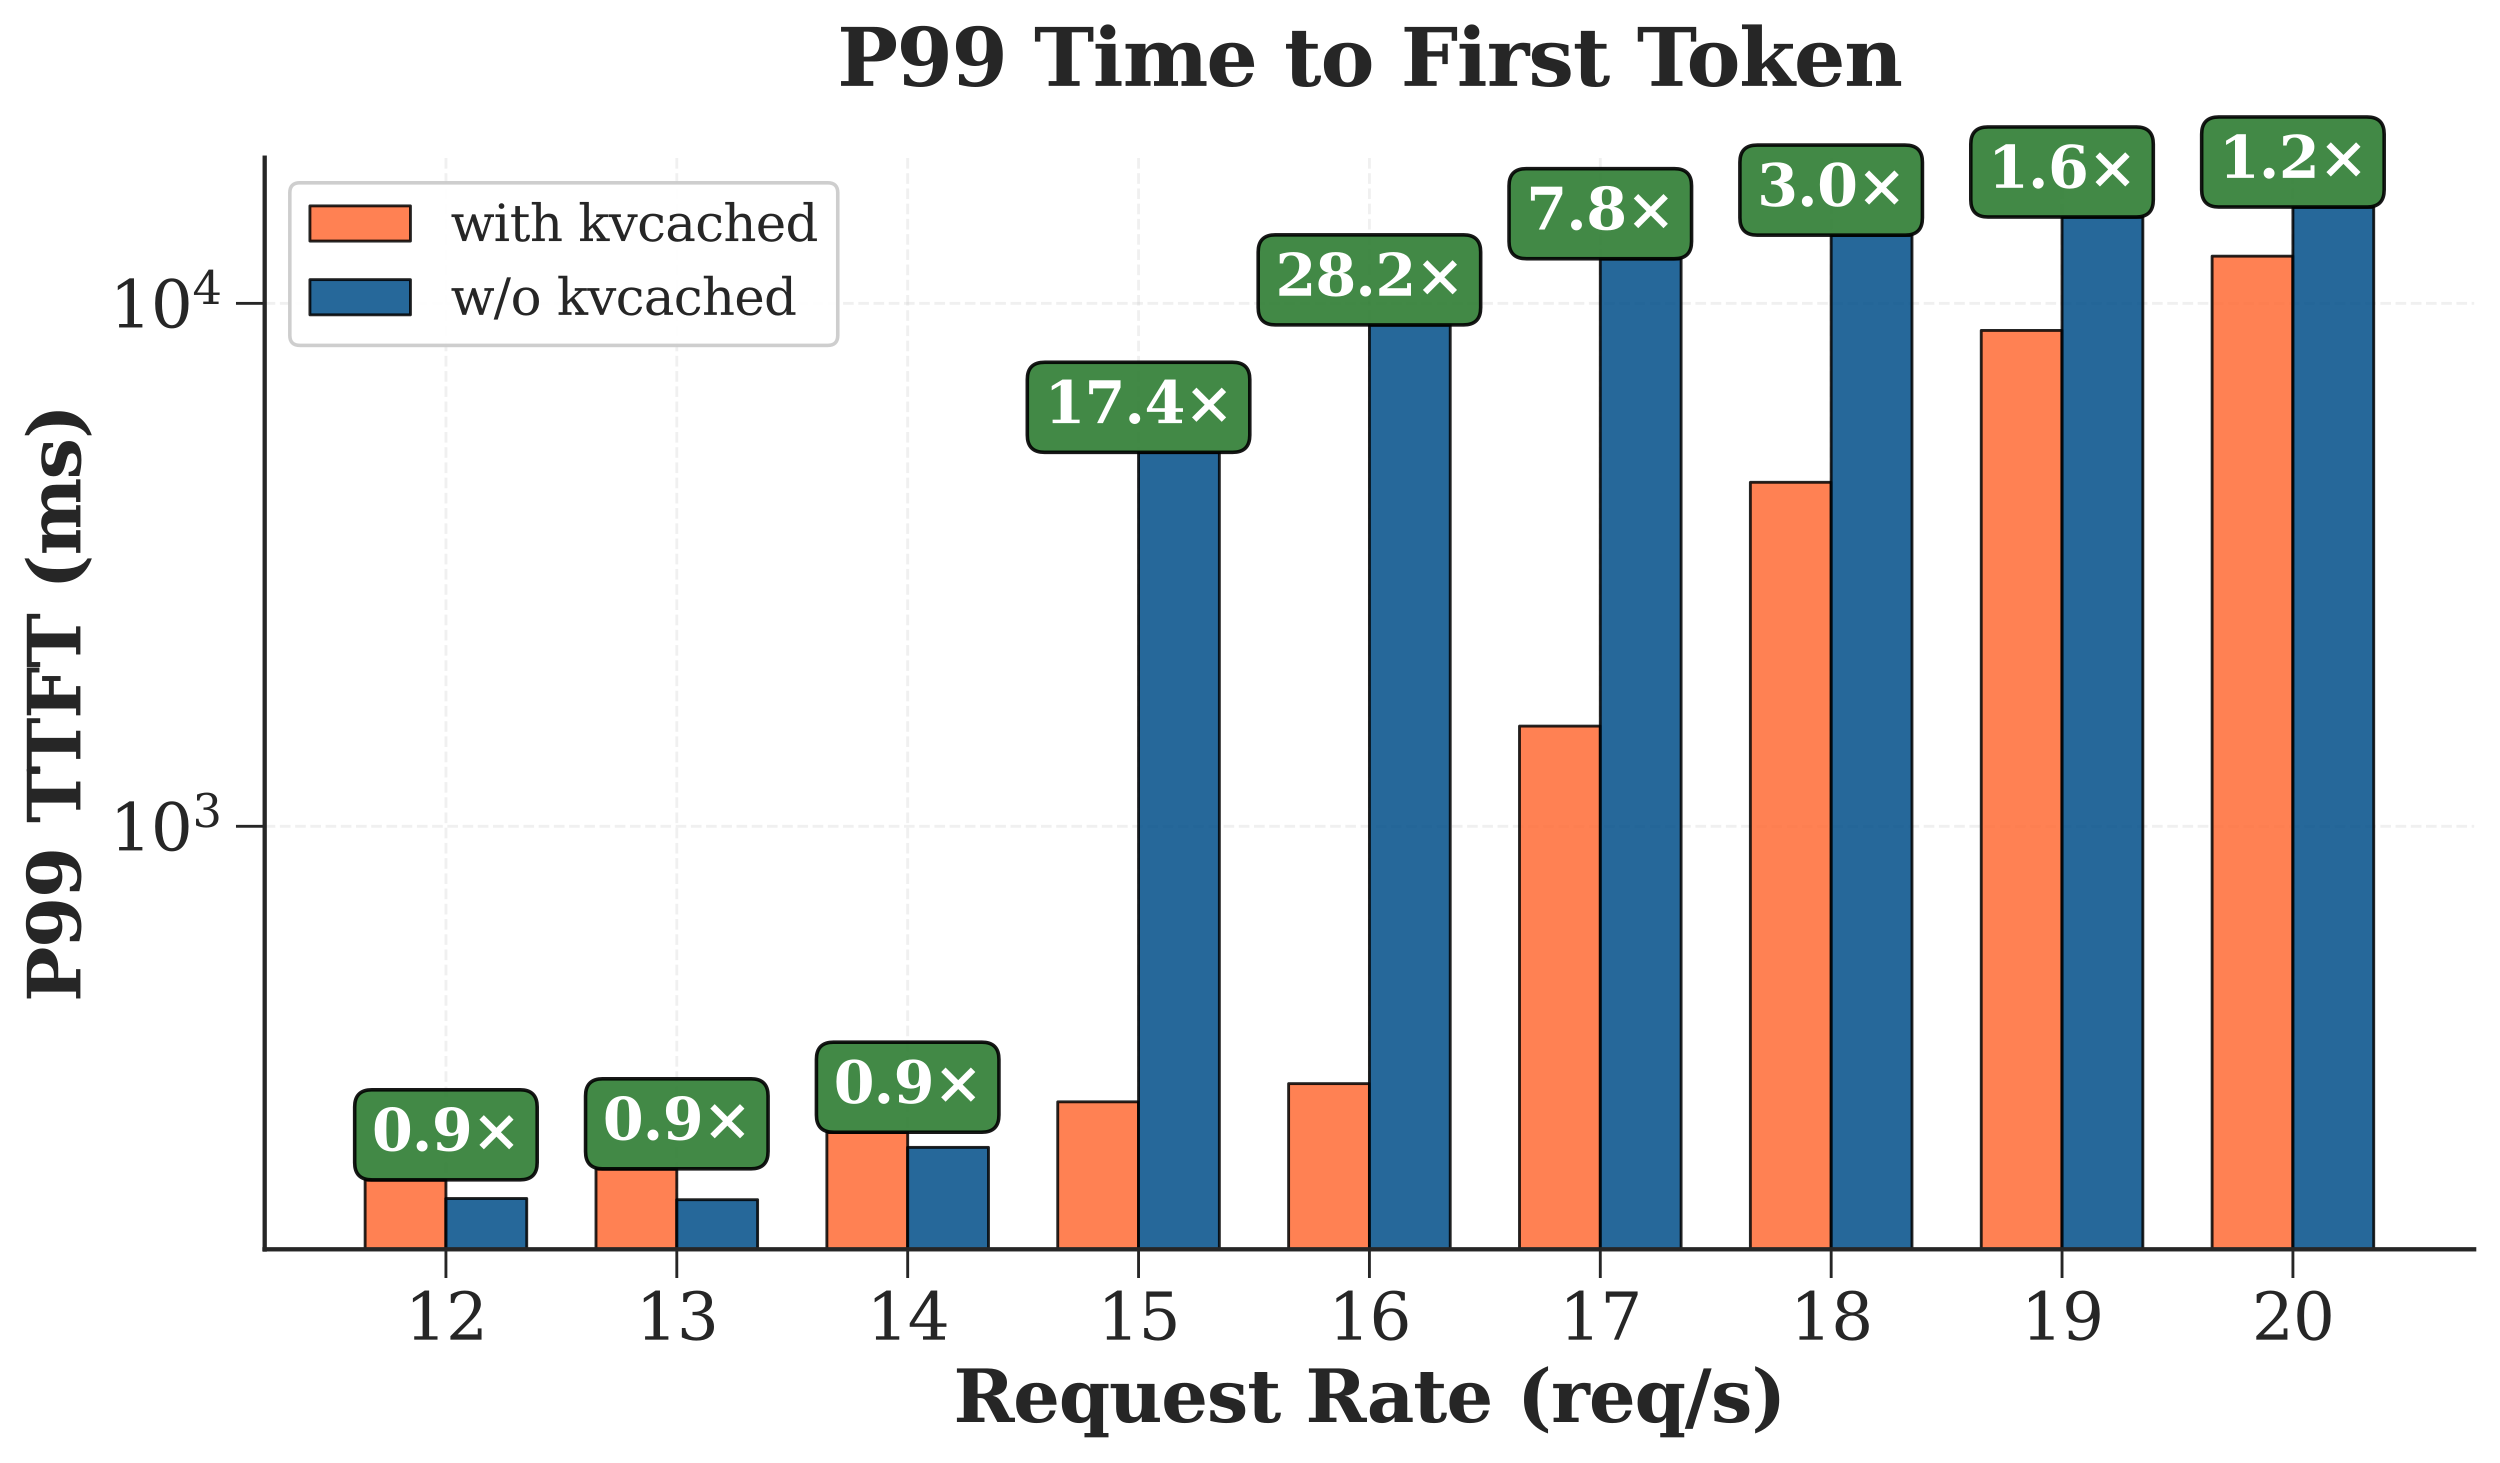 <?xml version="1.0" encoding="utf-8" standalone="no"?>
<!DOCTYPE svg PUBLIC "-//W3C//DTD SVG 1.1//EN"
  "http://www.w3.org/Graphics/SVG/1.1/DTD/svg11.dtd">
<svg xmlns:xlink="http://www.w3.org/1999/xlink" width="696.428pt" height="407.493pt" viewBox="0 0 696.428 407.493" xmlns="http://www.w3.org/2000/svg" version="1.1">
 <defs>
  <style type="text/css">*{stroke-linejoin: round; stroke-linecap: butt}</style>
 </defs>
 <g id="figure_1">
  <g id="patch_1">
   <path d="M 0 407.493
L 696.428 407.493
L 696.428 0
L 0 0
z
" style="fill: #ffffff"/>
  </g>
  <g id="axes_1">
   <g id="patch_2">
    <path d="M 73.736 348.017
L 689.228 348.017
L 689.228 43.917
L 73.736 43.917
z
" style="fill: #ffffff"/>
   </g>
   <g id="matplotlib.axis_1">
    <g id="xtick_1">
     <g id="line2d_1">
      <path d="M 124.223 348.017
L 124.223 43.917
" clip-path="url(#pc653d9dc1d)" style="fill: none; stroke-dasharray: 2.96,1.28; stroke-dashoffset: 0; stroke: #cccccc; stroke-opacity: 0.3; stroke-width: 0.8"/>
     </g>
     <g id="line2d_2">
      <defs>
       <path id="mf47c25e0b4" d="M 0 0
L 0 8
" style="stroke: #262626; stroke-width: 0.8"/>
      </defs>
      <g>
       <use xlink:href="#mf47c25e0b4" x="124.223" y="348.017" style="fill: #262626; stroke: #262626; stroke-width: 0.8"/>
      </g>
     </g>
     <g id="text_1">
      <!-- 12 -->
      <g style="fill: #262626" transform="translate(112.771 373.194) scale(0.18 -0.18)">
       <defs>
        <path id="DejaVuSerif-31" d="M 909 0
L 909 331
L 1722 331
L 1722 4213
L 781 3603
L 781 4013
L 1919 4750
L 2350 4750
L 2350 331
L 3163 331
L 3163 0
L 909 0
z
" transform="scale(0.016)"/>
        <path id="DejaVuSerif-32" d="M 819 3553
L 469 3553
L 469 4384
Q 803 4563 1142 4656
Q 1481 4750 1806 4750
Q 2534 4750 2956 4397
Q 3378 4044 3378 3438
Q 3378 2753 2422 1800
Q 2347 1728 2309 1691
L 1131 513
L 3078 513
L 3078 1088
L 3444 1088
L 3444 0
L 434 0
L 434 341
L 1850 1753
Q 2319 2222 2519 2614
Q 2719 3006 2719 3438
Q 2719 3909 2473 4175
Q 2228 4441 1797 4441
Q 1350 4441 1106 4219
Q 863 3997 819 3553
z
" transform="scale(0.016)"/>
       </defs>
       <use xlink:href="#DejaVuSerif-31"/>
       <use xlink:href="#DejaVuSerif-32" transform="translate(63.623 0)"/>
      </g>
     </g>
    </g>
    <g id="xtick_2">
     <g id="line2d_3">
      <path d="M 188.538 348.017
L 188.538 43.917
" clip-path="url(#pc653d9dc1d)" style="fill: none; stroke-dasharray: 2.96,1.28; stroke-dashoffset: 0; stroke: #cccccc; stroke-opacity: 0.3; stroke-width: 0.8"/>
     </g>
     <g id="line2d_4">
      <g>
       <use xlink:href="#mf47c25e0b4" x="188.538" y="348.017" style="fill: #262626; stroke: #262626; stroke-width: 0.8"/>
      </g>
     </g>
     <g id="text_2">
      <!-- 13 -->
      <g style="fill: #262626" transform="translate(177.086 373.194) scale(0.18 -0.18)">
       <defs>
        <path id="DejaVuSerif-33" d="M 622 4469
Q 988 4606 1323 4678
Q 1659 4750 1953 4750
Q 2638 4750 3022 4454
Q 3406 4159 3406 3634
Q 3406 3213 3140 2930
Q 2875 2647 2388 2547
Q 2963 2466 3280 2130
Q 3597 1794 3597 1259
Q 3597 606 3158 257
Q 2719 -91 1894 -91
Q 1528 -91 1179 -12
Q 831 66 488 225
L 488 1131
L 838 1131
Q 869 681 1141 450
Q 1413 219 1906 219
Q 2384 219 2661 495
Q 2938 772 2938 1253
Q 2938 1803 2653 2086
Q 2369 2369 1819 2369
L 1522 2369
L 1522 2688
L 1678 2688
Q 2225 2688 2498 2914
Q 2772 3141 2772 3597
Q 2772 4006 2547 4223
Q 2322 4441 1900 4441
Q 1478 4441 1245 4241
Q 1013 4041 972 3647
L 622 3647
L 622 4469
z
" transform="scale(0.016)"/>
       </defs>
       <use xlink:href="#DejaVuSerif-31"/>
       <use xlink:href="#DejaVuSerif-33" transform="translate(63.623 0)"/>
      </g>
     </g>
    </g>
    <g id="xtick_3">
     <g id="line2d_5">
      <path d="M 252.853 348.017
L 252.853 43.917
" clip-path="url(#pc653d9dc1d)" style="fill: none; stroke-dasharray: 2.96,1.28; stroke-dashoffset: 0; stroke: #cccccc; stroke-opacity: 0.3; stroke-width: 0.8"/>
     </g>
     <g id="line2d_6">
      <g>
       <use xlink:href="#mf47c25e0b4" x="252.853" y="348.017" style="fill: #262626; stroke: #262626; stroke-width: 0.8"/>
      </g>
     </g>
     <g id="text_3">
      <!-- 14 -->
      <g style="fill: #262626" transform="translate(241.4 373.194) scale(0.18 -0.18)">
       <defs>
        <path id="DejaVuSerif-34" d="M 2234 1581
L 2234 4063
L 641 1581
L 2234 1581
z
M 3609 0
L 1484 0
L 1484 331
L 2234 331
L 2234 1247
L 197 1247
L 197 1588
L 2241 4750
L 2859 4750
L 2859 1581
L 3750 1581
L 3750 1247
L 2859 1247
L 2859 331
L 3609 331
L 3609 0
z
" transform="scale(0.016)"/>
       </defs>
       <use xlink:href="#DejaVuSerif-31"/>
       <use xlink:href="#DejaVuSerif-34" transform="translate(63.623 0)"/>
      </g>
     </g>
    </g>
    <g id="xtick_4">
     <g id="line2d_7">
      <path d="M 317.167 348.017
L 317.167 43.917
" clip-path="url(#pc653d9dc1d)" style="fill: none; stroke-dasharray: 2.96,1.28; stroke-dashoffset: 0; stroke: #cccccc; stroke-opacity: 0.3; stroke-width: 0.8"/>
     </g>
     <g id="line2d_8">
      <g>
       <use xlink:href="#mf47c25e0b4" x="317.167" y="348.017" style="fill: #262626; stroke: #262626; stroke-width: 0.8"/>
      </g>
     </g>
     <g id="text_4">
      <!-- 15 -->
      <g style="fill: #262626" transform="translate(305.715 373.194) scale(0.18 -0.18)">
       <defs>
        <path id="DejaVuSerif-35" d="M 3219 4666
L 3219 4153
L 1081 4153
L 1081 2816
Q 1244 2928 1461 2984
Q 1678 3041 1947 3041
Q 2703 3041 3140 2622
Q 3578 2203 3578 1478
Q 3578 738 3136 323
Q 2694 -91 1894 -91
Q 1572 -91 1234 -12
Q 897 66 544 225
L 544 1131
L 897 1131
Q 925 688 1179 453
Q 1434 219 1894 219
Q 2388 219 2653 544
Q 2919 869 2919 1478
Q 2919 2084 2655 2407
Q 2391 2731 1894 2731
Q 1613 2731 1398 2631
Q 1184 2531 1019 2322
L 750 2322
L 750 4666
L 3219 4666
z
" transform="scale(0.016)"/>
       </defs>
       <use xlink:href="#DejaVuSerif-31"/>
       <use xlink:href="#DejaVuSerif-35" transform="translate(63.623 0)"/>
      </g>
     </g>
    </g>
    <g id="xtick_5">
     <g id="line2d_9">
      <path d="M 381.482 348.017
L 381.482 43.917
" clip-path="url(#pc653d9dc1d)" style="fill: none; stroke-dasharray: 2.96,1.28; stroke-dashoffset: 0; stroke: #cccccc; stroke-opacity: 0.3; stroke-width: 0.8"/>
     </g>
     <g id="line2d_10">
      <g>
       <use xlink:href="#mf47c25e0b4" x="381.482" y="348.017" style="fill: #262626; stroke: #262626; stroke-width: 0.8"/>
      </g>
     </g>
     <g id="text_5">
      <!-- 16 -->
      <g style="fill: #262626" transform="translate(370.03 373.194) scale(0.18 -0.18)">
       <defs>
        <path id="DejaVuSerif-36" d="M 2094 219
Q 2534 219 2771 542
Q 3009 866 3009 1472
Q 3009 2078 2771 2401
Q 2534 2725 2094 2725
Q 1647 2725 1412 2412
Q 1178 2100 1178 1509
Q 1178 888 1415 553
Q 1653 219 2094 219
z
M 1075 2569
Q 1288 2803 1556 2918
Q 1825 3034 2163 3034
Q 2859 3034 3264 2615
Q 3669 2197 3669 1472
Q 3669 763 3233 336
Q 2797 -91 2069 -91
Q 1278 -91 853 498
Q 428 1088 428 2181
Q 428 3406 931 4078
Q 1434 4750 2350 4750
Q 2597 4750 2869 4703
Q 3141 4656 3425 4563
L 3425 3794
L 3072 3794
Q 3034 4109 2831 4275
Q 2628 4441 2284 4441
Q 1678 4441 1381 3981
Q 1084 3522 1075 2569
z
" transform="scale(0.016)"/>
       </defs>
       <use xlink:href="#DejaVuSerif-31"/>
       <use xlink:href="#DejaVuSerif-36" transform="translate(63.623 0)"/>
      </g>
     </g>
    </g>
    <g id="xtick_6">
     <g id="line2d_11">
      <path d="M 445.797 348.017
L 445.797 43.917
" clip-path="url(#pc653d9dc1d)" style="fill: none; stroke-dasharray: 2.96,1.28; stroke-dashoffset: 0; stroke: #cccccc; stroke-opacity: 0.3; stroke-width: 0.8"/>
     </g>
     <g id="line2d_12">
      <g>
       <use xlink:href="#mf47c25e0b4" x="445.797" y="348.017" style="fill: #262626; stroke: #262626; stroke-width: 0.8"/>
      </g>
     </g>
     <g id="text_6">
      <!-- 17 -->
      <g style="fill: #262626" transform="translate(434.344 373.194) scale(0.18 -0.18)">
       <defs>
        <path id="DejaVuSerif-37" d="M 3609 4347
L 1784 0
L 1319 0
L 3059 4153
L 903 4153
L 903 3578
L 538 3578
L 538 4666
L 3609 4666
L 3609 4347
z
" transform="scale(0.016)"/>
       </defs>
       <use xlink:href="#DejaVuSerif-31"/>
       <use xlink:href="#DejaVuSerif-37" transform="translate(63.623 0)"/>
      </g>
     </g>
    </g>
    <g id="xtick_7">
     <g id="line2d_13">
      <path d="M 510.112 348.017
L 510.112 43.917
" clip-path="url(#pc653d9dc1d)" style="fill: none; stroke-dasharray: 2.96,1.28; stroke-dashoffset: 0; stroke: #cccccc; stroke-opacity: 0.3; stroke-width: 0.8"/>
     </g>
     <g id="line2d_14">
      <g>
       <use xlink:href="#mf47c25e0b4" x="510.112" y="348.017" style="fill: #262626; stroke: #262626; stroke-width: 0.8"/>
      </g>
     </g>
     <g id="text_7">
      <!-- 18 -->
      <g style="fill: #262626" transform="translate(498.659 373.194) scale(0.18 -0.18)">
       <defs>
        <path id="DejaVuSerif-38" d="M 2981 1275
Q 2981 1775 2732 2051
Q 2484 2328 2034 2328
Q 1584 2328 1336 2051
Q 1088 1775 1088 1275
Q 1088 772 1336 495
Q 1584 219 2034 219
Q 2484 219 2732 495
Q 2981 772 2981 1275
z
M 2853 3541
Q 2853 3966 2637 4203
Q 2422 4441 2034 4441
Q 1650 4441 1433 4203
Q 1216 3966 1216 3541
Q 1216 3113 1433 2875
Q 1650 2638 2034 2638
Q 2422 2638 2637 2875
Q 2853 3113 2853 3541
z
M 2516 2484
Q 3047 2413 3344 2092
Q 3641 1772 3641 1275
Q 3641 619 3225 264
Q 2809 -91 2034 -91
Q 1263 -91 845 264
Q 428 619 428 1275
Q 428 1772 725 2092
Q 1022 2413 1556 2484
Q 1084 2569 832 2842
Q 581 3116 581 3541
Q 581 4103 968 4426
Q 1356 4750 2034 4750
Q 2713 4750 3100 4426
Q 3488 4103 3488 3541
Q 3488 3116 3236 2842
Q 2984 2569 2516 2484
z
" transform="scale(0.016)"/>
       </defs>
       <use xlink:href="#DejaVuSerif-31"/>
       <use xlink:href="#DejaVuSerif-38" transform="translate(63.623 0)"/>
      </g>
     </g>
    </g>
    <g id="xtick_8">
     <g id="line2d_15">
      <path d="M 574.426 348.017
L 574.426 43.917
" clip-path="url(#pc653d9dc1d)" style="fill: none; stroke-dasharray: 2.96,1.28; stroke-dashoffset: 0; stroke: #cccccc; stroke-opacity: 0.3; stroke-width: 0.8"/>
     </g>
     <g id="line2d_16">
      <g>
       <use xlink:href="#mf47c25e0b4" x="574.426" y="348.017" style="fill: #262626; stroke: #262626; stroke-width: 0.8"/>
      </g>
     </g>
     <g id="text_8">
      <!-- 19 -->
      <g style="fill: #262626" transform="translate(562.974 373.194) scale(0.18 -0.18)">
       <defs>
        <path id="DejaVuSerif-39" d="M 2994 2091
Q 2784 1856 2512 1740
Q 2241 1625 1900 1625
Q 1206 1625 804 2044
Q 403 2463 403 3188
Q 403 3897 839 4323
Q 1275 4750 2003 4750
Q 2794 4750 3217 4161
Q 3641 3572 3641 2478
Q 3641 1253 3137 581
Q 2634 -91 1722 -91
Q 1475 -91 1203 -44
Q 931 3 647 97
L 647 872
L 997 872
Q 1038 556 1241 387
Q 1444 219 1784 219
Q 2391 219 2687 676
Q 2984 1134 2994 2091
z
M 1978 4441
Q 1534 4441 1298 4117
Q 1063 3794 1063 3188
Q 1063 2581 1298 2256
Q 1534 1931 1978 1931
Q 2422 1931 2658 2245
Q 2894 2559 2894 3150
Q 2894 3772 2656 4106
Q 2419 4441 1978 4441
z
" transform="scale(0.016)"/>
       </defs>
       <use xlink:href="#DejaVuSerif-31"/>
       <use xlink:href="#DejaVuSerif-39" transform="translate(63.623 0)"/>
      </g>
     </g>
    </g>
    <g id="xtick_9">
     <g id="line2d_17">
      <path d="M 638.741 348.017
L 638.741 43.917
" clip-path="url(#pc653d9dc1d)" style="fill: none; stroke-dasharray: 2.96,1.28; stroke-dashoffset: 0; stroke: #cccccc; stroke-opacity: 0.3; stroke-width: 0.8"/>
     </g>
     <g id="line2d_18">
      <g>
       <use xlink:href="#mf47c25e0b4" x="638.741" y="348.017" style="fill: #262626; stroke: #262626; stroke-width: 0.8"/>
      </g>
     </g>
     <g id="text_9">
      <!-- 20 -->
      <g style="fill: #262626" transform="translate(627.289 373.194) scale(0.18 -0.18)">
       <defs>
        <path id="DejaVuSerif-30" d="M 2034 219
Q 2513 219 2750 744
Q 2988 1269 2988 2328
Q 2988 3391 2750 3916
Q 2513 4441 2034 4441
Q 1556 4441 1318 3916
Q 1081 3391 1081 2328
Q 1081 1269 1318 744
Q 1556 219 2034 219
z
M 2034 -91
Q 1275 -91 848 546
Q 422 1184 422 2328
Q 422 3475 848 4112
Q 1275 4750 2034 4750
Q 2797 4750 3222 4112
Q 3647 3475 3647 2328
Q 3647 1184 3222 546
Q 2797 -91 2034 -91
z
" transform="scale(0.016)"/>
       </defs>
       <use xlink:href="#DejaVuSerif-32"/>
       <use xlink:href="#DejaVuSerif-30" transform="translate(63.623 0)"/>
      </g>
     </g>
    </g>
    <g id="text_10">
     <!-- Request Rate (req/s) -->
     <g style="fill: #262626" transform="translate(265.607 396.134) scale(0.2 -0.2)">
      <defs>
       <path id="DejaVuSerif-Bold-52" d="M 3397 2278
Q 3675 2238 3865 2094
Q 4056 1950 4197 1678
L 4878 378
L 5356 378
L 5356 0
L 3822 0
L 3078 1409
Q 2863 1847 2711 1967
Q 2559 2088 2291 2088
L 2100 2088
L 2100 378
L 2700 378
L 2700 0
L 300 0
L 300 378
L 897 378
L 897 4288
L 300 4288
L 300 4666
L 2963 4666
Q 3775 4666 4217 4339
Q 4659 4013 4659 3413
Q 4659 2925 4345 2642
Q 4031 2359 3397 2278
z
M 2100 2463
L 2509 2463
Q 2947 2463 3183 2700
Q 3419 2938 3419 3378
Q 3419 3819 3183 4053
Q 2947 4288 2509 4288
L 2100 4288
L 2100 2463
z
" transform="scale(0.016)"/>
       <path id="DejaVuSerif-Bold-65" d="M 2566 1875
Q 2566 2531 2444 2795
Q 2322 3059 2028 3059
Q 1744 3059 1620 2800
Q 1497 2541 1497 1931
L 1497 1875
L 2566 1875
z
M 3781 1503
L 1497 1503
L 1497 1478
Q 1497 834 1690 548
Q 1884 263 2316 263
Q 2675 263 2897 453
Q 3119 644 3181 1006
L 3700 1006
Q 3566 441 3166 175
Q 2766 -91 2047 -91
Q 1184 -91 723 364
Q 263 819 263 1663
Q 263 2488 734 2950
Q 1206 3413 2047 3413
Q 2872 3413 3312 2927
Q 3753 2441 3781 1503
z
" transform="scale(0.016)"/>
       <path id="DejaVuSerif-Bold-71" d="M 3853 2944
L 3853 -953
L 4325 -953
L 4325 -1331
L 2234 -1331
L 2234 -953
L 2747 -953
L 2747 422
Q 2606 163 2367 36
Q 2128 -91 1778 -91
Q 1072 -91 667 378
Q 263 847 263 1663
Q 263 2481 667 2947
Q 1072 3413 1778 3413
Q 2128 3413 2367 3286
Q 2606 3159 2747 2900
L 2747 3322
L 4325 3322
L 4325 2944
L 3853 2944
z
M 2747 1825
Q 2747 2406 2597 2665
Q 2447 2925 2119 2925
Q 1775 2925 1636 2651
Q 1497 2378 1497 1663
Q 1497 947 1637 672
Q 1778 397 2119 397
Q 2447 397 2597 656
Q 2747 916 2747 1497
L 2747 1825
z
" transform="scale(0.016)"/>
       <path id="DejaVuSerif-Bold-75" d="M 3963 3322
L 3963 378
L 4434 378
L 4434 0
L 2853 0
L 2853 469
Q 2656 172 2400 40
Q 2144 -91 1753 -91
Q 1194 -91 908 239
Q 622 569 622 1209
L 622 2944
L 147 2944
L 147 3322
L 1728 3322
L 1728 1381
Q 1728 763 1831 595
Q 1934 428 2209 428
Q 2544 428 2698 675
Q 2853 922 2853 1459
L 2853 2944
L 2450 2944
L 2450 3322
L 3963 3322
z
" transform="scale(0.016)"/>
       <path id="DejaVuSerif-Bold-73" d="M 300 97
L 300 1025
L 653 1025
Q 697 653 931 458
Q 1166 263 1569 263
Q 1906 263 2086 380
Q 2266 497 2266 716
Q 2266 916 2152 1025
Q 2038 1134 1709 1216
L 1253 1331
Q 738 1459 506 1698
Q 275 1938 275 2344
Q 275 2884 650 3148
Q 1025 3413 1806 3413
Q 2100 3413 2433 3364
Q 2766 3316 3169 3213
L 3169 2375
L 2816 2375
Q 2788 2716 2573 2887
Q 2359 3059 1959 3059
Q 1622 3059 1448 2951
Q 1275 2844 1275 2638
Q 1275 2469 1375 2372
Q 1475 2275 1734 2209
L 2188 2094
Q 2841 1928 3091 1684
Q 3341 1441 3341 1006
Q 3341 444 2939 176
Q 2538 -91 1691 -91
Q 1381 -91 1034 -44
Q 688 3 300 97
z
" transform="scale(0.016)"/>
       <path id="DejaVuSerif-Bold-74" d="M 634 2944
L 153 2944
L 153 3322
L 634 3322
L 634 4353
L 1741 4353
L 1741 3322
L 2663 3322
L 2663 2944
L 1741 2944
L 1741 909
Q 1741 475 1809 369
Q 1878 263 2059 263
Q 2259 263 2356 397
Q 2453 531 2459 813
L 2925 813
Q 2897 313 2651 111
Q 2406 -91 1806 -91
Q 1122 -91 878 123
Q 634 338 634 909
L 634 2944
z
" transform="scale(0.016)"/>
       <path id="DejaVuSerif-Bold-20" transform="scale(0.016)"/>
       <path id="DejaVuSerif-Bold-61" d="M 3525 2041
L 3525 378
L 4000 378
L 4000 0
L 2419 0
L 2419 422
Q 2200 159 1931 34
Q 1663 -91 1319 -91
Q 809 -91 536 182
Q 263 456 263 966
Q 263 1525 655 1803
Q 1047 2081 1838 2081
L 2419 2081
L 2419 2278
Q 2419 2681 2228 2873
Q 2038 3066 1638 3066
Q 1306 3066 1126 2930
Q 947 2794 872 2484
L 519 2484
L 519 3200
Q 816 3306 1134 3359
Q 1453 3413 1806 3413
Q 2697 3413 3111 3081
Q 3525 2750 3525 2041
z
M 2419 1044
L 2419 1709
L 2003 1709
Q 1694 1709 1528 1540
Q 1363 1372 1363 1056
Q 1363 741 1483 584
Q 1603 428 1850 428
Q 2106 428 2262 597
Q 2419 766 2419 1044
z
" transform="scale(0.016)"/>
       <path id="DejaVuSerif-Bold-28" d="M 2694 -997
Q 1641 -606 1122 122
Q 603 850 603 1931
Q 603 3013 1115 3731
Q 1628 4450 2694 4863
L 2694 4488
Q 2200 4188 1983 3598
Q 1766 3009 1766 1931
Q 1766 856 1983 267
Q 2200 -322 2694 -622
L 2694 -997
z
" transform="scale(0.016)"/>
       <path id="DejaVuSerif-Bold-72" d="M 3438 3359
L 3438 2369
L 3084 2369
Q 3066 2634 2941 2764
Q 2816 2894 2578 2894
Q 2216 2894 2006 2575
Q 1797 2256 1797 1691
L 1797 378
L 2400 378
L 2400 0
L 219 0
L 219 378
L 691 378
L 691 2944
L 184 2944
L 184 3322
L 1797 3322
L 1797 2731
Q 1959 3078 2226 3245
Q 2494 3413 2881 3413
Q 2978 3413 3117 3398
Q 3256 3384 3438 3359
z
" transform="scale(0.016)"/>
       <path id="DejaVuSerif-Bold-2f" d="M 1644 4666
L 2338 4666
L 691 -594
L 0 -594
L 1644 4666
z
" transform="scale(0.016)"/>
       <path id="DejaVuSerif-Bold-29" d="M 325 -997
L 325 -622
Q 819 -322 1036 267
Q 1253 856 1253 1931
Q 1253 3009 1036 3598
Q 819 4188 325 4488
L 325 4863
Q 1391 4450 1905 3731
Q 2419 3013 2419 1931
Q 2419 850 1898 122
Q 1378 -606 325 -997
z
" transform="scale(0.016)"/>
      </defs>
      <use xlink:href="#DejaVuSerif-Bold-52"/>
      <use xlink:href="#DejaVuSerif-Bold-65" transform="translate(83.105 0)"/>
      <use xlink:href="#DejaVuSerif-Bold-71" transform="translate(146.729 0)"/>
      <use xlink:href="#DejaVuSerif-Bold-75" transform="translate(216.65 0)"/>
      <use xlink:href="#DejaVuSerif-Bold-65" transform="translate(289.355 0)"/>
      <use xlink:href="#DejaVuSerif-Bold-73" transform="translate(352.979 0)"/>
      <use xlink:href="#DejaVuSerif-Bold-74" transform="translate(409.277 0)"/>
      <use xlink:href="#DejaVuSerif-Bold-20" transform="translate(455.469 0)"/>
      <use xlink:href="#DejaVuSerif-Bold-52" transform="translate(490.283 0)"/>
      <use xlink:href="#DejaVuSerif-Bold-61" transform="translate(575.639 0)"/>
      <use xlink:href="#DejaVuSerif-Bold-74" transform="translate(640.434 0)"/>
      <use xlink:href="#DejaVuSerif-Bold-65" transform="translate(686.625 0)"/>
      <use xlink:href="#DejaVuSerif-Bold-20" transform="translate(750.248 0)"/>
      <use xlink:href="#DejaVuSerif-Bold-28" transform="translate(785.062 0)"/>
      <use xlink:href="#DejaVuSerif-Bold-72" transform="translate(832.377 0)"/>
      <use xlink:href="#DejaVuSerif-Bold-65" transform="translate(885.062 0)"/>
      <use xlink:href="#DejaVuSerif-Bold-71" transform="translate(948.686 0)"/>
      <use xlink:href="#DejaVuSerif-Bold-2f" transform="translate(1018.607 0)"/>
      <use xlink:href="#DejaVuSerif-Bold-73" transform="translate(1055.131 0)"/>
      <use xlink:href="#DejaVuSerif-Bold-29" transform="translate(1111.43 0)"/>
     </g>
    </g>
   </g>
   <g id="matplotlib.axis_2">
    <g id="ytick_1">
     <g id="line2d_19">
      <path d="M 73.736 230.189
L 689.228 230.189
" clip-path="url(#pc653d9dc1d)" style="fill: none; stroke-dasharray: 2.96,1.28; stroke-dashoffset: 0; stroke: #cccccc; stroke-opacity: 0.3; stroke-width: 0.8"/>
     </g>
     <g id="line2d_20">
      <defs>
       <path id="mdcc8be4a37" d="M 0 0
L -8 0
" style="stroke: #262626; stroke-width: 0.8"/>
      </defs>
      <g>
       <use xlink:href="#mdcc8be4a37" x="73.736" y="230.189" style="fill: #262626; stroke: #262626; stroke-width: 0.8"/>
      </g>
     </g>
     <g id="text_11">
      <!-- $\mathdefault{10^{3}}$ -->
      <g style="fill: #262626" transform="translate(30.556 237.028) scale(0.18 -0.18)">
       <use xlink:href="#DejaVuSerif-31" transform="translate(0 0.713)"/>
       <use xlink:href="#DejaVuSerif-30" transform="translate(63.623 0.713)"/>
       <use xlink:href="#DejaVuSerif-33" transform="translate(128.154 37.047) scale(0.7)"/>
      </g>
     </g>
    </g>
    <g id="ytick_2">
     <g id="line2d_21">
      <path d="M 73.736 84.507
L 689.228 84.507
" clip-path="url(#pc653d9dc1d)" style="fill: none; stroke-dasharray: 2.96,1.28; stroke-dashoffset: 0; stroke: #cccccc; stroke-opacity: 0.3; stroke-width: 0.8"/>
     </g>
     <g id="line2d_22">
      <g>
       <use xlink:href="#mdcc8be4a37" x="73.736" y="84.507" style="fill: #262626; stroke: #262626; stroke-width: 0.8"/>
      </g>
     </g>
     <g id="text_12">
      <!-- $\mathdefault{10^{4}}$ -->
      <g style="fill: #262626" transform="translate(30.556 91.346) scale(0.18 -0.18)">
       <use xlink:href="#DejaVuSerif-31" transform="translate(0 0.713)"/>
       <use xlink:href="#DejaVuSerif-30" transform="translate(63.623 0.713)"/>
       <use xlink:href="#DejaVuSerif-34" transform="translate(128.154 37.047) scale(0.7)"/>
      </g>
     </g>
    </g>
    <g id="ytick_3">
     <g id="line2d_23"/>
    </g>
    <g id="ytick_4">
     <g id="line2d_24"/>
    </g>
    <g id="ytick_5">
     <g id="line2d_25"/>
    </g>
    <g id="ytick_6">
     <g id="line2d_26"/>
    </g>
    <g id="ytick_7">
     <g id="line2d_27"/>
    </g>
    <g id="ytick_8">
     <g id="line2d_28"/>
    </g>
    <g id="ytick_9">
     <g id="line2d_29"/>
    </g>
    <g id="ytick_10">
     <g id="line2d_30"/>
    </g>
    <g id="ytick_11">
     <g id="line2d_31"/>
    </g>
    <g id="ytick_12">
     <g id="line2d_32"/>
    </g>
    <g id="ytick_13">
     <g id="line2d_33"/>
    </g>
    <g id="ytick_14">
     <g id="line2d_34"/>
    </g>
    <g id="ytick_15">
     <g id="line2d_35"/>
    </g>
    <g id="ytick_16">
     <g id="line2d_36"/>
    </g>
    <g id="ytick_17">
     <g id="line2d_37"/>
    </g>
    <g id="ytick_18">
     <g id="line2d_38"/>
    </g>
    <g id="text_13">
     <!-- P99 TTFT (ms) -->
     <g style="fill: #262626" transform="translate(22.397 279.103) rotate(-90) scale(0.2 -0.2)">
      <defs>
       <path id="DejaVuSerif-Bold-50" d="M 300 0
L 300 378
L 897 378
L 897 4288
L 300 4288
L 300 4666
L 2956 4666
Q 3734 4666 4193 4295
Q 4653 3925 4653 3303
Q 4653 2678 4192 2304
Q 3731 1931 2956 1931
L 2100 1931
L 2100 378
L 2853 378
L 2853 0
L 300 0
z
M 2100 2309
L 2450 2309
Q 2856 2309 3098 2579
Q 3341 2850 3341 3303
Q 3341 3753 3100 4020
Q 2859 4288 2450 4288
L 2100 4288
L 2100 2309
z
" transform="scale(0.016)"/>
       <path id="DejaVuSerif-Bold-39" d="M 2181 4384
Q 1859 4384 1723 4111
Q 1588 3838 1588 3163
Q 1588 2488 1723 2214
Q 1859 1941 2181 1941
Q 2503 1941 2640 2214
Q 2778 2488 2778 3163
Q 2778 3838 2640 4111
Q 2503 4384 2181 4384
z
M 2878 1900
Q 2672 1734 2420 1651
Q 2169 1569 1875 1569
Q 1163 1569 755 1986
Q 347 2403 347 3138
Q 347 3913 803 4331
Q 1259 4750 2106 4750
Q 3063 4750 3556 4172
Q 4050 3594 4050 2478
Q 4050 1206 3503 557
Q 2956 -91 1881 -91
Q 1600 -91 1278 -44
Q 956 3 588 97
L 588 922
L 966 922
Q 1044 603 1261 439
Q 1478 275 1825 275
Q 2375 275 2625 658
Q 2875 1041 2878 1900
z
" transform="scale(0.016)"/>
       <path id="DejaVuSerif-Bold-54" d="M 1159 0
L 1159 378
L 1778 378
L 1778 4238
L 500 4238
L 500 3500
L 72 3500
L 72 4666
L 4697 4666
L 4697 3500
L 4275 3500
L 4275 4238
L 2988 4238
L 2988 378
L 3609 378
L 3609 0
L 1159 0
z
" transform="scale(0.016)"/>
       <path id="DejaVuSerif-Bold-46" d="M 300 0
L 300 378
L 897 378
L 897 4288
L 300 4288
L 300 4666
L 4459 4666
L 4459 3566
L 4031 3566
L 4031 4238
L 2106 4238
L 2106 2741
L 3291 2741
L 3291 3334
L 3719 3334
L 3719 1722
L 3291 1722
L 3291 2316
L 2106 2316
L 2106 378
L 2841 378
L 2841 0
L 300 0
z
" transform="scale(0.016)"/>
       <path id="DejaVuSerif-Bold-6d" d="M 3884 2778
Q 4116 3109 4384 3261
Q 4653 3413 5013 3413
Q 5584 3413 5867 3089
Q 6150 2766 6150 2113
L 6150 378
L 6625 378
L 6625 0
L 4647 0
L 4647 378
L 5044 378
L 5044 1947
Q 5044 2569 4948 2731
Q 4853 2894 4594 2894
Q 4300 2894 4137 2667
Q 3975 2441 3975 2022
L 3975 378
L 4372 378
L 4372 0
L 2472 0
L 2472 378
L 2869 378
L 2869 1947
Q 2869 2569 2772 2731
Q 2675 2894 2419 2894
Q 2122 2894 1959 2667
Q 1797 2441 1797 2022
L 1797 378
L 2194 378
L 2194 0
L 219 0
L 219 378
L 691 378
L 691 2944
L 219 2944
L 219 3322
L 1797 3322
L 1797 2853
Q 1991 3144 2241 3278
Q 2491 3413 2834 3413
Q 3241 3413 3494 3258
Q 3747 3103 3884 2778
z
" transform="scale(0.016)"/>
      </defs>
      <use xlink:href="#DejaVuSerif-Bold-50"/>
      <use xlink:href="#DejaVuSerif-Bold-39" transform="translate(75.195 0)"/>
      <use xlink:href="#DejaVuSerif-Bold-39" transform="translate(144.775 0)"/>
      <use xlink:href="#DejaVuSerif-Bold-20" transform="translate(214.355 0)"/>
      <use xlink:href="#DejaVuSerif-Bold-54" transform="translate(249.17 0)"/>
      <use xlink:href="#DejaVuSerif-Bold-54" transform="translate(319.959 0)"/>
      <use xlink:href="#DejaVuSerif-Bold-46" transform="translate(394.373 0)"/>
      <use xlink:href="#DejaVuSerif-Bold-54" transform="translate(465.369 0)"/>
      <use xlink:href="#DejaVuSerif-Bold-20" transform="translate(539.783 0)"/>
      <use xlink:href="#DejaVuSerif-Bold-28" transform="translate(574.598 0)"/>
      <use xlink:href="#DejaVuSerif-Bold-6d" transform="translate(621.912 0)"/>
      <use xlink:href="#DejaVuSerif-Bold-73" transform="translate(727.723 0)"/>
      <use xlink:href="#DejaVuSerif-Bold-29" transform="translate(784.021 0)"/>
     </g>
    </g>
   </g>
   <g id="patch_3">
    <path d="M 101.713 146349.108
L 124.223 146349.108
L 124.223 328.738
L 101.713 328.738
z
" clip-path="url(#pc653d9dc1d)" style="fill: #ff6b35; opacity: 0.85; stroke: #000000; stroke-width: 0.8; stroke-linejoin: miter"/>
   </g>
   <g id="patch_4">
    <path d="M 166.028 146349.108
L 188.538 146349.108
L 188.538 325.67
L 166.028 325.67
z
" clip-path="url(#pc653d9dc1d)" style="fill: #ff6b35; opacity: 0.85; stroke: #000000; stroke-width: 0.8; stroke-linejoin: miter"/>
   </g>
   <g id="patch_5">
    <path d="M 230.343 146349.108
L 252.853 146349.108
L 252.853 315.477
L 230.343 315.477
z
" clip-path="url(#pc653d9dc1d)" style="fill: #ff6b35; opacity: 0.85; stroke: #000000; stroke-width: 0.8; stroke-linejoin: miter"/>
   </g>
   <g id="patch_6">
    <path d="M 294.657 146349.108
L 317.167 146349.108
L 317.167 306.946
L 294.657 306.946
z
" clip-path="url(#pc653d9dc1d)" style="fill: #ff6b35; opacity: 0.85; stroke: #000000; stroke-width: 0.8; stroke-linejoin: miter"/>
   </g>
   <g id="patch_7">
    <path d="M 358.972 146349.108
L 381.482 146349.108
L 381.482 301.862
L 358.972 301.862
z
" clip-path="url(#pc653d9dc1d)" style="fill: #ff6b35; opacity: 0.85; stroke: #000000; stroke-width: 0.8; stroke-linejoin: miter"/>
   </g>
   <g id="patch_8">
    <path d="M 423.287 146349.108
L 445.797 146349.108
L 445.797 202.272
L 423.287 202.272
z
" clip-path="url(#pc653d9dc1d)" style="fill: #ff6b35; opacity: 0.85; stroke: #000000; stroke-width: 0.8; stroke-linejoin: miter"/>
   </g>
   <g id="patch_9">
    <path d="M 487.601 146349.108
L 510.112 146349.108
L 510.112 134.362
L 487.601 134.362
z
" clip-path="url(#pc653d9dc1d)" style="fill: #ff6b35; opacity: 0.85; stroke: #000000; stroke-width: 0.8; stroke-linejoin: miter"/>
   </g>
   <g id="patch_10">
    <path d="M 551.916 146349.108
L 574.426 146349.108
L 574.426 92.046
L 551.916 92.046
z
" clip-path="url(#pc653d9dc1d)" style="fill: #ff6b35; opacity: 0.85; stroke: #000000; stroke-width: 0.8; stroke-linejoin: miter"/>
   </g>
   <g id="patch_11">
    <path d="M 616.231 146349.108
L 638.741 146349.108
L 638.741 71.356
L 616.231 71.356
z
" clip-path="url(#pc653d9dc1d)" style="fill: #ff6b35; opacity: 0.85; stroke: #000000; stroke-width: 0.8; stroke-linejoin: miter"/>
   </g>
   <g id="patch_12">
    <path d="M 124.223 146349.108
L 146.733 146349.108
L 146.733 333.866
L 124.223 333.866
z
" clip-path="url(#pc653d9dc1d)" style="fill: #004e89; opacity: 0.85; stroke: #000000; stroke-width: 0.8; stroke-linejoin: miter"/>
   </g>
   <g id="patch_13">
    <path d="M 188.538 146349.108
L 211.048 146349.108
L 211.048 334.194
L 188.538 334.194
z
" clip-path="url(#pc653d9dc1d)" style="fill: #004e89; opacity: 0.85; stroke: #000000; stroke-width: 0.8; stroke-linejoin: miter"/>
   </g>
   <g id="patch_14">
    <path d="M 252.853 146349.108
L 275.363 146349.108
L 275.363 319.625
L 252.853 319.625
z
" clip-path="url(#pc653d9dc1d)" style="fill: #004e89; opacity: 0.85; stroke: #000000; stroke-width: 0.8; stroke-linejoin: miter"/>
   </g>
   <g id="patch_15">
    <path d="M 317.167 146349.108
L 339.678 146349.108
L 339.678 126.076
L 317.167 126.076
z
" clip-path="url(#pc653d9dc1d)" style="fill: #004e89; opacity: 0.85; stroke: #000000; stroke-width: 0.8; stroke-linejoin: miter"/>
   </g>
   <g id="patch_16">
    <path d="M 381.482 146349.108
L 403.992 146349.108
L 403.992 90.575
L 381.482 90.575
z
" clip-path="url(#pc653d9dc1d)" style="fill: #004e89; opacity: 0.85; stroke: #000000; stroke-width: 0.8; stroke-linejoin: miter"/>
   </g>
   <g id="patch_17">
    <path d="M 445.797 146349.108
L 468.307 146349.108
L 468.307 72.138
L 445.797 72.138
z
" clip-path="url(#pc653d9dc1d)" style="fill: #004e89; opacity: 0.85; stroke: #000000; stroke-width: 0.8; stroke-linejoin: miter"/>
   </g>
   <g id="patch_18">
    <path d="M 510.112 146349.108
L 532.622 146349.108
L 532.622 65.572
L 510.112 65.572
z
" clip-path="url(#pc653d9dc1d)" style="fill: #004e89; opacity: 0.85; stroke: #000000; stroke-width: 0.8; stroke-linejoin: miter"/>
   </g>
   <g id="patch_19">
    <path d="M 574.426 146349.108
L 596.937 146349.108
L 596.937 60.522
L 574.426 60.522
z
" clip-path="url(#pc653d9dc1d)" style="fill: #004e89; opacity: 0.85; stroke: #000000; stroke-width: 0.8; stroke-linejoin: miter"/>
   </g>
   <g id="patch_20">
    <path d="M 638.741 146349.108
L 661.251 146349.108
L 661.251 57.739
L 638.741 57.739
z
" clip-path="url(#pc653d9dc1d)" style="fill: #004e89; opacity: 0.85; stroke: #000000; stroke-width: 0.8; stroke-linejoin: miter"/>
   </g>
   <g id="patch_21">
    <path d="M 73.736 348.017
L 73.736 43.917
" style="fill: none; stroke: #262626; stroke-width: 1.2; stroke-linejoin: miter; stroke-linecap: square"/>
   </g>
   <g id="patch_22">
    <path d="M 73.736 348.017
L 689.228 348.017
" style="fill: none; stroke: #262626; stroke-width: 1.2; stroke-linejoin: miter; stroke-linecap: square"/>
   </g>
   <g id="text_14">
    <g id="patch_23">
     <path d="M 103.602 328.668
L 144.845 328.668
Q 149.645 328.668 149.645 323.868
L 149.645 308.383
Q 149.645 303.583 144.845 303.583
L 103.602 303.583
Q 98.802 303.583 98.802 308.383
L 98.802 323.868
Q 98.802 328.668 103.602 328.668
z
" style="fill: #2e7d32; opacity: 0.9; stroke: #000000; stroke-linejoin: miter"/>
    </g>
    <!-- 0.9× -->
    <g style="fill: #ffffff" transform="translate(103.602 320.541) scale(0.16 -0.16)">
     <defs>
      <path id="DejaVuSerif-Bold-30" d="M 2228 275
Q 2603 275 2742 615
Q 2881 956 2881 2328
Q 2881 3691 2742 4037
Q 2603 4384 2228 4384
Q 1853 4384 1714 4043
Q 1575 3703 1575 2328
Q 1575 956 1714 615
Q 1853 275 2228 275
z
M 2228 -91
Q 1294 -91 797 532
Q 300 1156 300 2328
Q 300 3500 797 4125
Q 1294 4750 2228 4750
Q 3159 4750 3656 4125
Q 4153 3500 4153 2328
Q 4153 1156 3656 532
Q 3159 -91 2228 -91
z
" transform="scale(0.016)"/>
      <path id="DejaVuSerif-Bold-2e" d="M 519 506
Q 519 750 694 925
Q 869 1100 1113 1100
Q 1359 1100 1534 925
Q 1709 750 1709 506
Q 1709 259 1534 84
Q 1359 -91 1113 -91
Q 869 -91 694 84
Q 519 259 519 506
z
" transform="scale(0.016)"/>
      <path id="DejaVuSerif-Bold-d7" d="M 4538 3378
L 3163 2003
L 4538 628
L 4056 147
L 2681 1522
L 1306 147
L 825 628
L 2203 2003
L 825 3378
L 1306 3866
L 2681 2491
L 4056 3866
L 4538 3378
z
" transform="scale(0.016)"/>
     </defs>
     <use xlink:href="#DejaVuSerif-Bold-30"/>
     <use xlink:href="#DejaVuSerif-Bold-2e" transform="translate(69.58 0)"/>
     <use xlink:href="#DejaVuSerif-Bold-39" transform="translate(104.395 0)"/>
     <use xlink:href="#DejaVuSerif-Bold-d7" transform="translate(173.975 0)"/>
    </g>
   </g>
   <g id="text_15">
    <g id="patch_24">
     <path d="M 167.917 325.601
L 209.159 325.601
Q 213.959 325.601 213.959 320.801
L 213.959 305.316
Q 213.959 300.516 209.159 300.516
L 167.917 300.516
Q 163.117 300.516 163.117 305.316
L 163.117 320.801
Q 163.117 325.601 167.917 325.601
z
" style="fill: #2e7d32; opacity: 0.9; stroke: #000000; stroke-linejoin: miter"/>
    </g>
    <!-- 0.9× -->
    <g style="fill: #ffffff" transform="translate(167.917 317.474) scale(0.16 -0.16)">
     <use xlink:href="#DejaVuSerif-Bold-30"/>
     <use xlink:href="#DejaVuSerif-Bold-2e" transform="translate(69.58 0)"/>
     <use xlink:href="#DejaVuSerif-Bold-39" transform="translate(104.395 0)"/>
     <use xlink:href="#DejaVuSerif-Bold-d7" transform="translate(173.975 0)"/>
    </g>
   </g>
   <g id="text_16">
    <g id="patch_25">
     <path d="M 232.232 315.407
L 273.474 315.407
Q 278.274 315.407 278.274 310.607
L 278.274 295.122
Q 278.274 290.322 273.474 290.322
L 232.232 290.322
Q 227.432 290.322 227.432 295.122
L 227.432 310.607
Q 227.432 315.407 232.232 315.407
z
" style="fill: #2e7d32; opacity: 0.9; stroke: #000000; stroke-linejoin: miter"/>
    </g>
    <!-- 0.9× -->
    <g style="fill: #ffffff" transform="translate(232.232 307.28) scale(0.16 -0.16)">
     <use xlink:href="#DejaVuSerif-Bold-30"/>
     <use xlink:href="#DejaVuSerif-Bold-2e" transform="translate(69.58 0)"/>
     <use xlink:href="#DejaVuSerif-Bold-39" transform="translate(104.395 0)"/>
     <use xlink:href="#DejaVuSerif-Bold-d7" transform="translate(173.975 0)"/>
    </g>
   </g>
   <g id="text_17">
    <g id="patch_26">
     <path d="M 290.98 126.007
L 343.355 126.007
Q 348.155 126.007 348.155 121.207
L 348.155 105.722
Q 348.155 100.922 343.355 100.922
L 290.98 100.922
Q 286.18 100.922 286.18 105.722
L 286.18 121.207
Q 286.18 126.007 290.98 126.007
z
" style="fill: #2e7d32; opacity: 0.9; stroke: #000000; stroke-linejoin: miter"/>
    </g>
    <!-- 17.4× -->
    <g style="fill: #ffffff" transform="translate(290.98 117.88) scale(0.16 -0.16)">
     <defs>
      <path id="DejaVuSerif-Bold-31" d="M 878 0
L 878 378
L 1753 378
L 1753 4153
L 781 3578
L 781 4044
L 1953 4750
L 2938 4750
L 2938 378
L 3816 378
L 3816 0
L 878 0
z
" transform="scale(0.016)"/>
      <path id="DejaVuSerif-Bold-37" d="M 3922 3872
L 1997 0
L 1363 0
L 3238 3781
L 934 3781
L 934 3150
L 506 3150
L 506 4666
L 3922 4666
L 3922 3872
z
" transform="scale(0.016)"/>
      <path id="DejaVuSerif-Bold-34" d="M 4084 0
L 1516 0
L 1516 378
L 2209 378
L 2209 1228
L 263 1228
L 263 1588
L 2216 4750
L 3391 4750
L 3391 1631
L 4191 1631
L 4191 1228
L 3391 1228
L 3391 378
L 4084 378
L 4084 0
z
M 2209 1631
L 2209 3897
L 819 1631
L 2209 1631
z
" transform="scale(0.016)"/>
     </defs>
     <use xlink:href="#DejaVuSerif-Bold-31"/>
     <use xlink:href="#DejaVuSerif-Bold-37" transform="translate(69.58 0)"/>
     <use xlink:href="#DejaVuSerif-Bold-2e" transform="translate(139.16 0)"/>
     <use xlink:href="#DejaVuSerif-Bold-34" transform="translate(173.975 0)"/>
     <use xlink:href="#DejaVuSerif-Bold-d7" transform="translate(243.555 0)"/>
    </g>
   </g>
   <g id="text_18">
    <g id="patch_27">
     <path d="M 355.295 90.506
L 407.67 90.506
Q 412.47 90.506 412.47 85.706
L 412.47 70.221
Q 412.47 65.421 407.67 65.421
L 355.295 65.421
Q 350.495 65.421 350.495 70.221
L 350.495 85.706
Q 350.495 90.506 355.295 90.506
z
" style="fill: #2e7d32; opacity: 0.9; stroke: #000000; stroke-linejoin: miter"/>
    </g>
    <!-- 28.2× -->
    <g style="fill: #ffffff" transform="translate(355.295 82.378) scale(0.16 -0.16)">
     <defs>
      <path id="DejaVuSerif-Bold-32" d="M 844 3513
L 469 3513
L 469 4519
Q 850 4634 1223 4692
Q 1597 4750 1978 4750
Q 2869 4750 3367 4386
Q 3866 4022 3866 3372
Q 3866 2909 3591 2542
Q 3316 2175 2541 1672
L 1241 819
L 3450 819
L 3450 1369
L 3878 1369
L 3878 0
L 428 0
L 428 763
L 1119 1241
Q 2003 1850 2297 2278
Q 2591 2706 2591 3278
Q 2591 3819 2367 4101
Q 2144 4384 1716 4384
Q 1347 4384 1125 4161
Q 903 3938 844 3513
z
" transform="scale(0.016)"/>
      <path id="DejaVuSerif-Bold-38" d="M 2975 2484
Q 3531 2394 3820 2075
Q 4109 1756 4109 1241
Q 4109 597 3623 253
Q 3138 -91 2222 -91
Q 1306 -91 818 253
Q 331 597 331 1241
Q 331 1756 622 2075
Q 913 2394 1466 2484
Q 975 2597 731 2861
Q 488 3125 488 3531
Q 488 4125 931 4437
Q 1375 4750 2222 4750
Q 3066 4750 3511 4437
Q 3956 4125 3956 3531
Q 3956 3125 3711 2861
Q 3466 2597 2975 2484
z
M 2747 3519
Q 2747 4013 2628 4198
Q 2509 4384 2222 4384
Q 1931 4384 1814 4198
Q 1697 4013 1697 3519
Q 1697 3028 1814 2845
Q 1931 2663 2222 2663
Q 2513 2663 2630 2845
Q 2747 3028 2747 3519
z
M 2869 1294
Q 2869 1866 2723 2081
Q 2578 2297 2222 2297
Q 1863 2297 1719 2081
Q 1575 1866 1575 1294
Q 1575 716 1720 495
Q 1866 275 2222 275
Q 2575 275 2722 495
Q 2869 716 2869 1294
z
" transform="scale(0.016)"/>
     </defs>
     <use xlink:href="#DejaVuSerif-Bold-32"/>
     <use xlink:href="#DejaVuSerif-Bold-38" transform="translate(69.58 0)"/>
     <use xlink:href="#DejaVuSerif-Bold-2e" transform="translate(139.16 0)"/>
     <use xlink:href="#DejaVuSerif-Bold-32" transform="translate(173.975 0)"/>
     <use xlink:href="#DejaVuSerif-Bold-d7" transform="translate(243.555 0)"/>
    </g>
   </g>
   <g id="text_19">
    <g id="patch_28">
     <path d="M 425.176 72.069
L 466.418 72.069
Q 471.218 72.069 471.218 67.269
L 471.218 51.784
Q 471.218 46.984 466.418 46.984
L 425.176 46.984
Q 420.376 46.984 420.376 51.784
L 420.376 67.269
Q 420.376 72.069 425.176 72.069
z
" style="fill: #2e7d32; opacity: 0.9; stroke: #000000; stroke-linejoin: miter"/>
    </g>
    <!-- 7.8× -->
    <g style="fill: #ffffff" transform="translate(425.176 63.941) scale(0.16 -0.16)">
     <use xlink:href="#DejaVuSerif-Bold-37"/>
     <use xlink:href="#DejaVuSerif-Bold-2e" transform="translate(69.58 0)"/>
     <use xlink:href="#DejaVuSerif-Bold-38" transform="translate(104.395 0)"/>
     <use xlink:href="#DejaVuSerif-Bold-d7" transform="translate(173.975 0)"/>
    </g>
   </g>
   <g id="text_20">
    <g id="patch_29">
     <path d="M 489.49 65.502
L 530.733 65.502
Q 535.533 65.502 535.533 60.702
L 535.533 45.217
Q 535.533 40.417 530.733 40.417
L 489.49 40.417
Q 484.69 40.417 484.69 45.217
L 484.69 60.702
Q 484.69 65.502 489.49 65.502
z
" style="fill: #2e7d32; opacity: 0.9; stroke: #000000; stroke-linejoin: miter"/>
    </g>
    <!-- 3.0× -->
    <g style="fill: #ffffff" transform="translate(489.49 57.375) scale(0.16 -0.16)">
     <defs>
      <path id="DejaVuSerif-Bold-33" d="M 550 4531
Q 963 4641 1350 4695
Q 1738 4750 2106 4750
Q 2950 4750 3401 4448
Q 3853 4147 3853 3584
Q 3853 3163 3593 2900
Q 3334 2638 2834 2547
Q 3444 2450 3744 2131
Q 4044 1813 4044 1259
Q 4044 606 3526 257
Q 3009 -91 2028 -91
Q 1659 -91 1267 -28
Q 875 34 447 159
L 447 1184
L 825 1184
Q 859 741 1103 508
Q 1347 275 1778 275
Q 2253 275 2512 539
Q 2772 803 2772 1288
Q 2772 1794 2501 2069
Q 2231 2344 1734 2344
L 1528 2344
L 1528 2719
L 1691 2719
Q 2150 2719 2381 2931
Q 2613 3144 2613 3566
Q 2613 3963 2395 4173
Q 2178 4384 1772 4384
Q 1403 4384 1187 4182
Q 972 3981 928 3597
L 550 3597
L 550 4531
z
" transform="scale(0.016)"/>
     </defs>
     <use xlink:href="#DejaVuSerif-Bold-33"/>
     <use xlink:href="#DejaVuSerif-Bold-2e" transform="translate(69.58 0)"/>
     <use xlink:href="#DejaVuSerif-Bold-30" transform="translate(104.395 0)"/>
     <use xlink:href="#DejaVuSerif-Bold-d7" transform="translate(173.975 0)"/>
    </g>
   </g>
   <g id="text_21">
    <g id="patch_30">
     <path d="M 553.805 60.453
L 595.048 60.453
Q 599.848 60.453 599.848 55.653
L 599.848 40.168
Q 599.848 35.368 595.048 35.368
L 553.805 35.368
Q 549.005 35.368 549.005 40.168
L 549.005 55.653
Q 549.005 60.453 553.805 60.453
z
" style="fill: #2e7d32; opacity: 0.9; stroke: #000000; stroke-linejoin: miter"/>
    </g>
    <!-- 1.6× -->
    <g style="fill: #ffffff" transform="translate(553.805 52.325) scale(0.16 -0.16)">
     <defs>
      <path id="DejaVuSerif-Bold-36" d="M 1575 2766
Q 1778 2928 2029 3009
Q 2281 3091 2578 3091
Q 3294 3091 3701 2672
Q 4109 2253 4109 1522
Q 4109 750 3650 329
Q 3191 -91 2344 -91
Q 1388 -91 895 486
Q 403 1063 403 2181
Q 403 3453 950 4101
Q 1497 4750 2572 4750
Q 2853 4750 3175 4703
Q 3497 4656 3866 4563
L 3866 3738
L 3488 3738
Q 3409 4056 3192 4220
Q 2975 4384 2631 4384
Q 2075 4384 1826 4003
Q 1578 3622 1575 2766
z
M 2272 275
Q 2594 275 2731 548
Q 2869 822 2869 1497
Q 2869 2172 2731 2445
Q 2594 2719 2272 2719
Q 1950 2719 1814 2445
Q 1678 2172 1678 1497
Q 1678 822 1814 548
Q 1950 275 2272 275
z
" transform="scale(0.016)"/>
     </defs>
     <use xlink:href="#DejaVuSerif-Bold-31"/>
     <use xlink:href="#DejaVuSerif-Bold-2e" transform="translate(69.58 0)"/>
     <use xlink:href="#DejaVuSerif-Bold-36" transform="translate(104.395 0)"/>
     <use xlink:href="#DejaVuSerif-Bold-d7" transform="translate(173.975 0)"/>
    </g>
   </g>
   <g id="text_22">
    <g id="patch_31">
     <path d="M 618.12 57.67
L 659.362 57.67
Q 664.162 57.67 664.162 52.87
L 664.162 37.385
Q 664.162 32.585 659.362 32.585
L 618.12 32.585
Q 613.32 32.585 613.32 37.385
L 613.32 52.87
Q 613.32 57.67 618.12 57.67
z
" style="fill: #2e7d32; opacity: 0.9; stroke: #000000; stroke-linejoin: miter"/>
    </g>
    <!-- 1.2× -->
    <g style="fill: #ffffff" transform="translate(618.12 49.543) scale(0.16 -0.16)">
     <use xlink:href="#DejaVuSerif-Bold-31"/>
     <use xlink:href="#DejaVuSerif-Bold-2e" transform="translate(69.58 0)"/>
     <use xlink:href="#DejaVuSerif-Bold-32" transform="translate(104.395 0)"/>
     <use xlink:href="#DejaVuSerif-Bold-d7" transform="translate(173.975 0)"/>
    </g>
   </g>
   <g id="text_23">
    <!-- P99 Time to First Token -->
    <g style="fill: #262626" transform="translate(233.231 23.917) scale(0.22 -0.22)">
     <defs>
      <path id="DejaVuSerif-Bold-69" d="M 588 4263
Q 588 4516 763 4689
Q 938 4863 1191 4863
Q 1438 4863 1611 4689
Q 1784 4516 1784 4263
Q 1784 4016 1611 3842
Q 1438 3669 1191 3669
Q 938 3669 763 3841
Q 588 4013 588 4263
z
M 1797 378
L 2272 378
L 2272 0
L 219 0
L 219 378
L 691 378
L 691 2944
L 219 2944
L 219 3322
L 1797 3322
L 1797 378
z
" transform="scale(0.016)"/>
      <path id="DejaVuSerif-Bold-6f" d="M 2138 263
Q 2488 263 2630 563
Q 2772 863 2772 1663
Q 2772 2463 2631 2761
Q 2491 3059 2138 3059
Q 1784 3059 1640 2757
Q 1497 2456 1497 1663
Q 1497 869 1640 566
Q 1784 263 2138 263
z
M 2138 -91
Q 1259 -91 761 376
Q 263 844 263 1663
Q 263 2484 761 2948
Q 1259 3413 2138 3413
Q 3019 3413 3516 2948
Q 4013 2484 4013 1663
Q 4013 844 3514 376
Q 3016 -91 2138 -91
z
" transform="scale(0.016)"/>
      <path id="DejaVuSerif-Bold-6b" d="M 2216 0
L 219 0
L 219 378
L 691 378
L 691 4488
L 219 4488
L 219 4863
L 1797 4863
L 1797 1741
L 3138 2944
L 2741 2944
L 2741 3322
L 4256 3322
L 4256 2944
L 3641 2944
L 2784 2175
L 4184 378
L 4544 378
L 4544 0
L 2638 0
L 2638 378
L 3028 378
L 2106 1563
L 1797 1288
L 1797 378
L 2216 378
L 2216 0
z
" transform="scale(0.016)"/>
      <path id="DejaVuSerif-Bold-6e" d="M 219 0
L 219 378
L 691 378
L 691 2944
L 219 2944
L 219 3322
L 1797 3322
L 1797 2853
Q 1997 3150 2253 3281
Q 2509 3413 2900 3413
Q 3459 3413 3745 3083
Q 4031 2753 4031 2113
L 4031 378
L 4506 378
L 4506 0
L 2522 0
L 2522 378
L 2925 378
L 2925 2144
Q 2925 2566 2817 2730
Q 2709 2894 2444 2894
Q 2109 2894 1953 2648
Q 1797 2403 1797 1869
L 1797 378
L 2203 378
L 2203 0
L 219 0
z
" transform="scale(0.016)"/>
     </defs>
     <use xlink:href="#DejaVuSerif-Bold-50"/>
     <use xlink:href="#DejaVuSerif-Bold-39" transform="translate(75.195 0)"/>
     <use xlink:href="#DejaVuSerif-Bold-39" transform="translate(144.775 0)"/>
     <use xlink:href="#DejaVuSerif-Bold-20" transform="translate(214.355 0)"/>
     <use xlink:href="#DejaVuSerif-Bold-54" transform="translate(249.17 0)"/>
     <use xlink:href="#DejaVuSerif-Bold-69" transform="translate(323.584 0)"/>
     <use xlink:href="#DejaVuSerif-Bold-6d" transform="translate(361.572 0)"/>
     <use xlink:href="#DejaVuSerif-Bold-65" transform="translate(467.383 0)"/>
     <use xlink:href="#DejaVuSerif-Bold-20" transform="translate(531.006 0)"/>
     <use xlink:href="#DejaVuSerif-Bold-74" transform="translate(565.82 0)"/>
     <use xlink:href="#DejaVuSerif-Bold-6f" transform="translate(612.012 0)"/>
     <use xlink:href="#DejaVuSerif-Bold-20" transform="translate(678.711 0)"/>
     <use xlink:href="#DejaVuSerif-Bold-46" transform="translate(713.525 0)"/>
     <use xlink:href="#DejaVuSerif-Bold-69" transform="translate(784.521 0)"/>
     <use xlink:href="#DejaVuSerif-Bold-72" transform="translate(822.51 0)"/>
     <use xlink:href="#DejaVuSerif-Bold-73" transform="translate(875.195 0)"/>
     <use xlink:href="#DejaVuSerif-Bold-74" transform="translate(931.494 0)"/>
     <use xlink:href="#DejaVuSerif-Bold-20" transform="translate(977.686 0)"/>
     <use xlink:href="#DejaVuSerif-Bold-54" transform="translate(1012.5 0)"/>
     <use xlink:href="#DejaVuSerif-Bold-6f" transform="translate(1075.414 0)"/>
     <use xlink:href="#DejaVuSerif-Bold-6b" transform="translate(1142.113 0)"/>
     <use xlink:href="#DejaVuSerif-Bold-65" transform="translate(1211.4 0)"/>
     <use xlink:href="#DejaVuSerif-Bold-6e" transform="translate(1275.023 0)"/>
    </g>
   </g>
   <g id="legend_1">
    <g id="patch_32">
     <path d="M 83.536 96.215
L 230.576 96.215
Q 233.376 96.215 233.376 93.415
L 233.376 53.717
Q 233.376 50.917 230.576 50.917
L 83.536 50.917
Q 80.736 50.917 80.736 53.717
L 80.736 93.415
Q 80.736 96.215 83.536 96.215
z
" style="fill: #ffffff; opacity: 0.95; stroke: #cccccc; stroke-linejoin: miter"/>
    </g>
    <g id="patch_33">
     <path d="M 86.336 67.154
L 114.336 67.154
L 114.336 57.354
L 86.336 57.354
z
" style="fill: #ff6b35; opacity: 0.85; stroke: #000000; stroke-width: 0.8; stroke-linejoin: miter"/>
    </g>
    <g id="text_24">
     <!-- with kvcached -->
     <g style="fill: #262626" transform="translate(125.536 67.154) scale(0.14 -0.14)">
      <defs>
       <path id="DejaVuSerif-77" d="M 3072 3322
L 3922 728
L 4672 2988
L 4191 2988
L 4191 3322
L 5394 3322
L 5394 2988
L 5025 2988
L 4038 0
L 3559 0
L 2741 2484
L 1919 0
L 1459 0
L 475 2988
L 103 2988
L 103 3322
L 1606 3322
L 1606 2988
L 1069 2988
L 1813 728
L 2669 3322
L 3072 3322
z
" transform="scale(0.016)"/>
       <path id="DejaVuSerif-69" d="M 622 4353
Q 622 4497 726 4603
Q 831 4709 978 4709
Q 1122 4709 1226 4603
Q 1331 4497 1331 4353
Q 1331 4206 1228 4103
Q 1125 4000 978 4000
Q 831 4000 726 4103
Q 622 4206 622 4353
z
M 1356 331
L 1900 331
L 1900 0
L 231 0
L 231 331
L 781 331
L 781 2988
L 231 2988
L 231 3322
L 1356 3322
L 1356 331
z
" transform="scale(0.016)"/>
       <path id="DejaVuSerif-74" d="M 691 2988
L 184 2988
L 184 3322
L 691 3322
L 691 4353
L 1269 4353
L 1269 3322
L 2350 3322
L 2350 2988
L 1269 2988
L 1269 878
Q 1269 456 1350 337
Q 1431 219 1650 219
Q 1875 219 1978 351
Q 2081 484 2088 781
L 2522 781
Q 2497 328 2275 118
Q 2053 -91 1600 -91
Q 1103 -91 897 129
Q 691 350 691 878
L 691 2988
z
" transform="scale(0.016)"/>
       <path id="DejaVuSerif-68" d="M 263 0
L 263 331
L 781 331
L 781 4531
L 231 4531
L 231 4863
L 1356 4863
L 1356 2731
Q 1516 3069 1770 3241
Q 2025 3413 2363 3413
Q 2913 3413 3172 3097
Q 3431 2781 3431 2113
L 3431 331
L 3944 331
L 3944 0
L 2356 0
L 2356 331
L 2853 331
L 2853 1931
Q 2853 2541 2704 2764
Q 2556 2988 2175 2988
Q 1775 2988 1565 2697
Q 1356 2406 1356 1850
L 1356 331
L 1856 331
L 1856 0
L 263 0
z
" transform="scale(0.016)"/>
       <path id="DejaVuSerif-20" transform="scale(0.016)"/>
       <path id="DejaVuSerif-6b" d="M 1831 0
L 219 0
L 219 331
L 738 331
L 738 4531
L 184 4531
L 184 4863
L 1313 4863
L 1313 1697
L 2713 2988
L 2234 2988
L 2234 3322
L 3738 3322
L 3738 2988
L 3169 2988
L 2181 2075
L 3444 331
L 3922 331
L 3922 0
L 2284 0
L 2284 331
L 2759 331
L 1766 1697
L 1313 1275
L 1313 331
L 1831 331
L 1831 0
z
" transform="scale(0.016)"/>
       <path id="DejaVuSerif-76" d="M 1581 0
L 359 2988
L -19 2988
L -19 3322
L 1509 3322
L 1509 2988
L 978 2988
L 1913 703
L 2847 2988
L 2350 2988
L 2350 3322
L 3597 3322
L 3597 2988
L 3225 2988
L 2003 0
L 1581 0
z
" transform="scale(0.016)"/>
       <path id="DejaVuSerif-63" d="M 3291 997
Q 3169 466 2822 187
Q 2475 -91 1925 -91
Q 1200 -91 759 389
Q 319 869 319 1663
Q 319 2459 759 2936
Q 1200 3413 1925 3413
Q 2241 3413 2553 3339
Q 2866 3266 3181 3116
L 3181 2266
L 2847 2266
Q 2781 2703 2561 2903
Q 2341 3103 1931 3103
Q 1466 3103 1228 2742
Q 991 2381 991 1663
Q 991 944 1227 581
Q 1463 219 1931 219
Q 2303 219 2525 412
Q 2747 606 2828 997
L 3291 997
z
" transform="scale(0.016)"/>
       <path id="DejaVuSerif-61" d="M 2547 1044
L 2547 1747
L 1806 1747
Q 1378 1747 1168 1562
Q 959 1378 959 997
Q 959 650 1171 447
Q 1384 244 1747 244
Q 2106 244 2326 466
Q 2547 688 2547 1044
z
M 3122 2075
L 3122 331
L 3634 331
L 3634 0
L 2547 0
L 2547 359
Q 2356 128 2106 18
Q 1856 -91 1522 -91
Q 969 -91 644 203
Q 319 497 319 997
Q 319 1513 691 1797
Q 1063 2081 1741 2081
L 2547 2081
L 2547 2309
Q 2547 2688 2317 2895
Q 2088 3103 1672 3103
Q 1328 3103 1125 2947
Q 922 2791 872 2484
L 575 2484
L 575 3156
Q 875 3284 1158 3348
Q 1441 3413 1709 3413
Q 2400 3413 2761 3070
Q 3122 2728 3122 2075
z
" transform="scale(0.016)"/>
       <path id="DejaVuSerif-65" d="M 3469 1600
L 991 1600
L 991 1575
Q 991 903 1244 561
Q 1497 219 1991 219
Q 2369 219 2611 417
Q 2853 616 2950 1006
L 3413 1006
Q 3275 459 2904 184
Q 2534 -91 1931 -91
Q 1203 -91 761 389
Q 319 869 319 1663
Q 319 2450 753 2931
Q 1188 3413 1894 3413
Q 2647 3413 3050 2948
Q 3453 2484 3469 1600
z
M 2791 1931
Q 2772 2513 2545 2808
Q 2319 3103 1894 3103
Q 1497 3103 1269 2806
Q 1041 2509 991 1931
L 2791 1931
z
" transform="scale(0.016)"/>
       <path id="DejaVuSerif-64" d="M 3359 331
L 3909 331
L 3909 0
L 2784 0
L 2784 519
Q 2616 206 2355 57
Q 2094 -91 1709 -91
Q 1097 -91 708 395
Q 319 881 319 1663
Q 319 2444 706 2928
Q 1094 3413 1709 3413
Q 2094 3413 2355 3264
Q 2616 3116 2784 2803
L 2784 4531
L 2241 4531
L 2241 4863
L 3359 4863
L 3359 331
z
M 2784 1497
L 2784 1825
Q 2784 2422 2554 2737
Q 2325 3053 1888 3053
Q 1444 3053 1217 2703
Q 991 2353 991 1663
Q 991 975 1217 622
Q 1444 269 1888 269
Q 2325 269 2554 583
Q 2784 897 2784 1497
z
" transform="scale(0.016)"/>
      </defs>
      <use xlink:href="#DejaVuSerif-77"/>
      <use xlink:href="#DejaVuSerif-69" transform="translate(85.596 0)"/>
      <use xlink:href="#DejaVuSerif-74" transform="translate(117.578 0)"/>
      <use xlink:href="#DejaVuSerif-68" transform="translate(157.764 0)"/>
      <use xlink:href="#DejaVuSerif-20" transform="translate(222.168 0)"/>
      <use xlink:href="#DejaVuSerif-6b" transform="translate(253.955 0)"/>
      <use xlink:href="#DejaVuSerif-76" transform="translate(314.551 0)"/>
      <use xlink:href="#DejaVuSerif-63" transform="translate(371.045 0)"/>
      <use xlink:href="#DejaVuSerif-61" transform="translate(427.051 0)"/>
      <use xlink:href="#DejaVuSerif-63" transform="translate(486.67 0)"/>
      <use xlink:href="#DejaVuSerif-68" transform="translate(542.676 0)"/>
      <use xlink:href="#DejaVuSerif-65" transform="translate(607.08 0)"/>
      <use xlink:href="#DejaVuSerif-64" transform="translate(666.26 0)"/>
     </g>
    </g>
    <g id="patch_34">
     <path d="M 86.336 87.704
L 114.336 87.704
L 114.336 77.904
L 86.336 77.904
z
" style="fill: #004e89; opacity: 0.85; stroke: #000000; stroke-width: 0.8; stroke-linejoin: miter"/>
    </g>
    <g id="text_25">
     <!-- w/o kvcached -->
     <g style="fill: #262626" transform="translate(125.536 87.704) scale(0.14 -0.14)">
      <defs>
       <path id="DejaVuSerif-2f" d="M 1656 4666
L 2156 4666
L 500 -594
L 0 -594
L 1656 4666
z
" transform="scale(0.016)"/>
       <path id="DejaVuSerif-6f" d="M 1925 219
Q 2388 219 2623 584
Q 2859 950 2859 1663
Q 2859 2375 2623 2739
Q 2388 3103 1925 3103
Q 1463 3103 1227 2739
Q 991 2375 991 1663
Q 991 950 1228 584
Q 1466 219 1925 219
z
M 1925 -91
Q 1200 -91 759 389
Q 319 869 319 1663
Q 319 2456 758 2934
Q 1197 3413 1925 3413
Q 2653 3413 3092 2934
Q 3531 2456 3531 1663
Q 3531 869 3092 389
Q 2653 -91 1925 -91
z
" transform="scale(0.016)"/>
      </defs>
      <use xlink:href="#DejaVuSerif-77"/>
      <use xlink:href="#DejaVuSerif-2f" transform="translate(85.596 0)"/>
      <use xlink:href="#DejaVuSerif-6f" transform="translate(119.287 0)"/>
      <use xlink:href="#DejaVuSerif-20" transform="translate(179.492 0)"/>
      <use xlink:href="#DejaVuSerif-6b" transform="translate(211.279 0)"/>
      <use xlink:href="#DejaVuSerif-76" transform="translate(271.875 0)"/>
      <use xlink:href="#DejaVuSerif-63" transform="translate(328.369 0)"/>
      <use xlink:href="#DejaVuSerif-61" transform="translate(384.375 0)"/>
      <use xlink:href="#DejaVuSerif-63" transform="translate(443.994 0)"/>
      <use xlink:href="#DejaVuSerif-68" transform="translate(500 0)"/>
      <use xlink:href="#DejaVuSerif-65" transform="translate(564.404 0)"/>
      <use xlink:href="#DejaVuSerif-64" transform="translate(623.584 0)"/>
     </g>
    </g>
   </g>
  </g>
 </g>
 <defs>
  <clipPath id="pc653d9dc1d">
   <rect x="73.736" y="43.917" width="615.492" height="304.1"/>
  </clipPath>
 </defs>
</svg>
